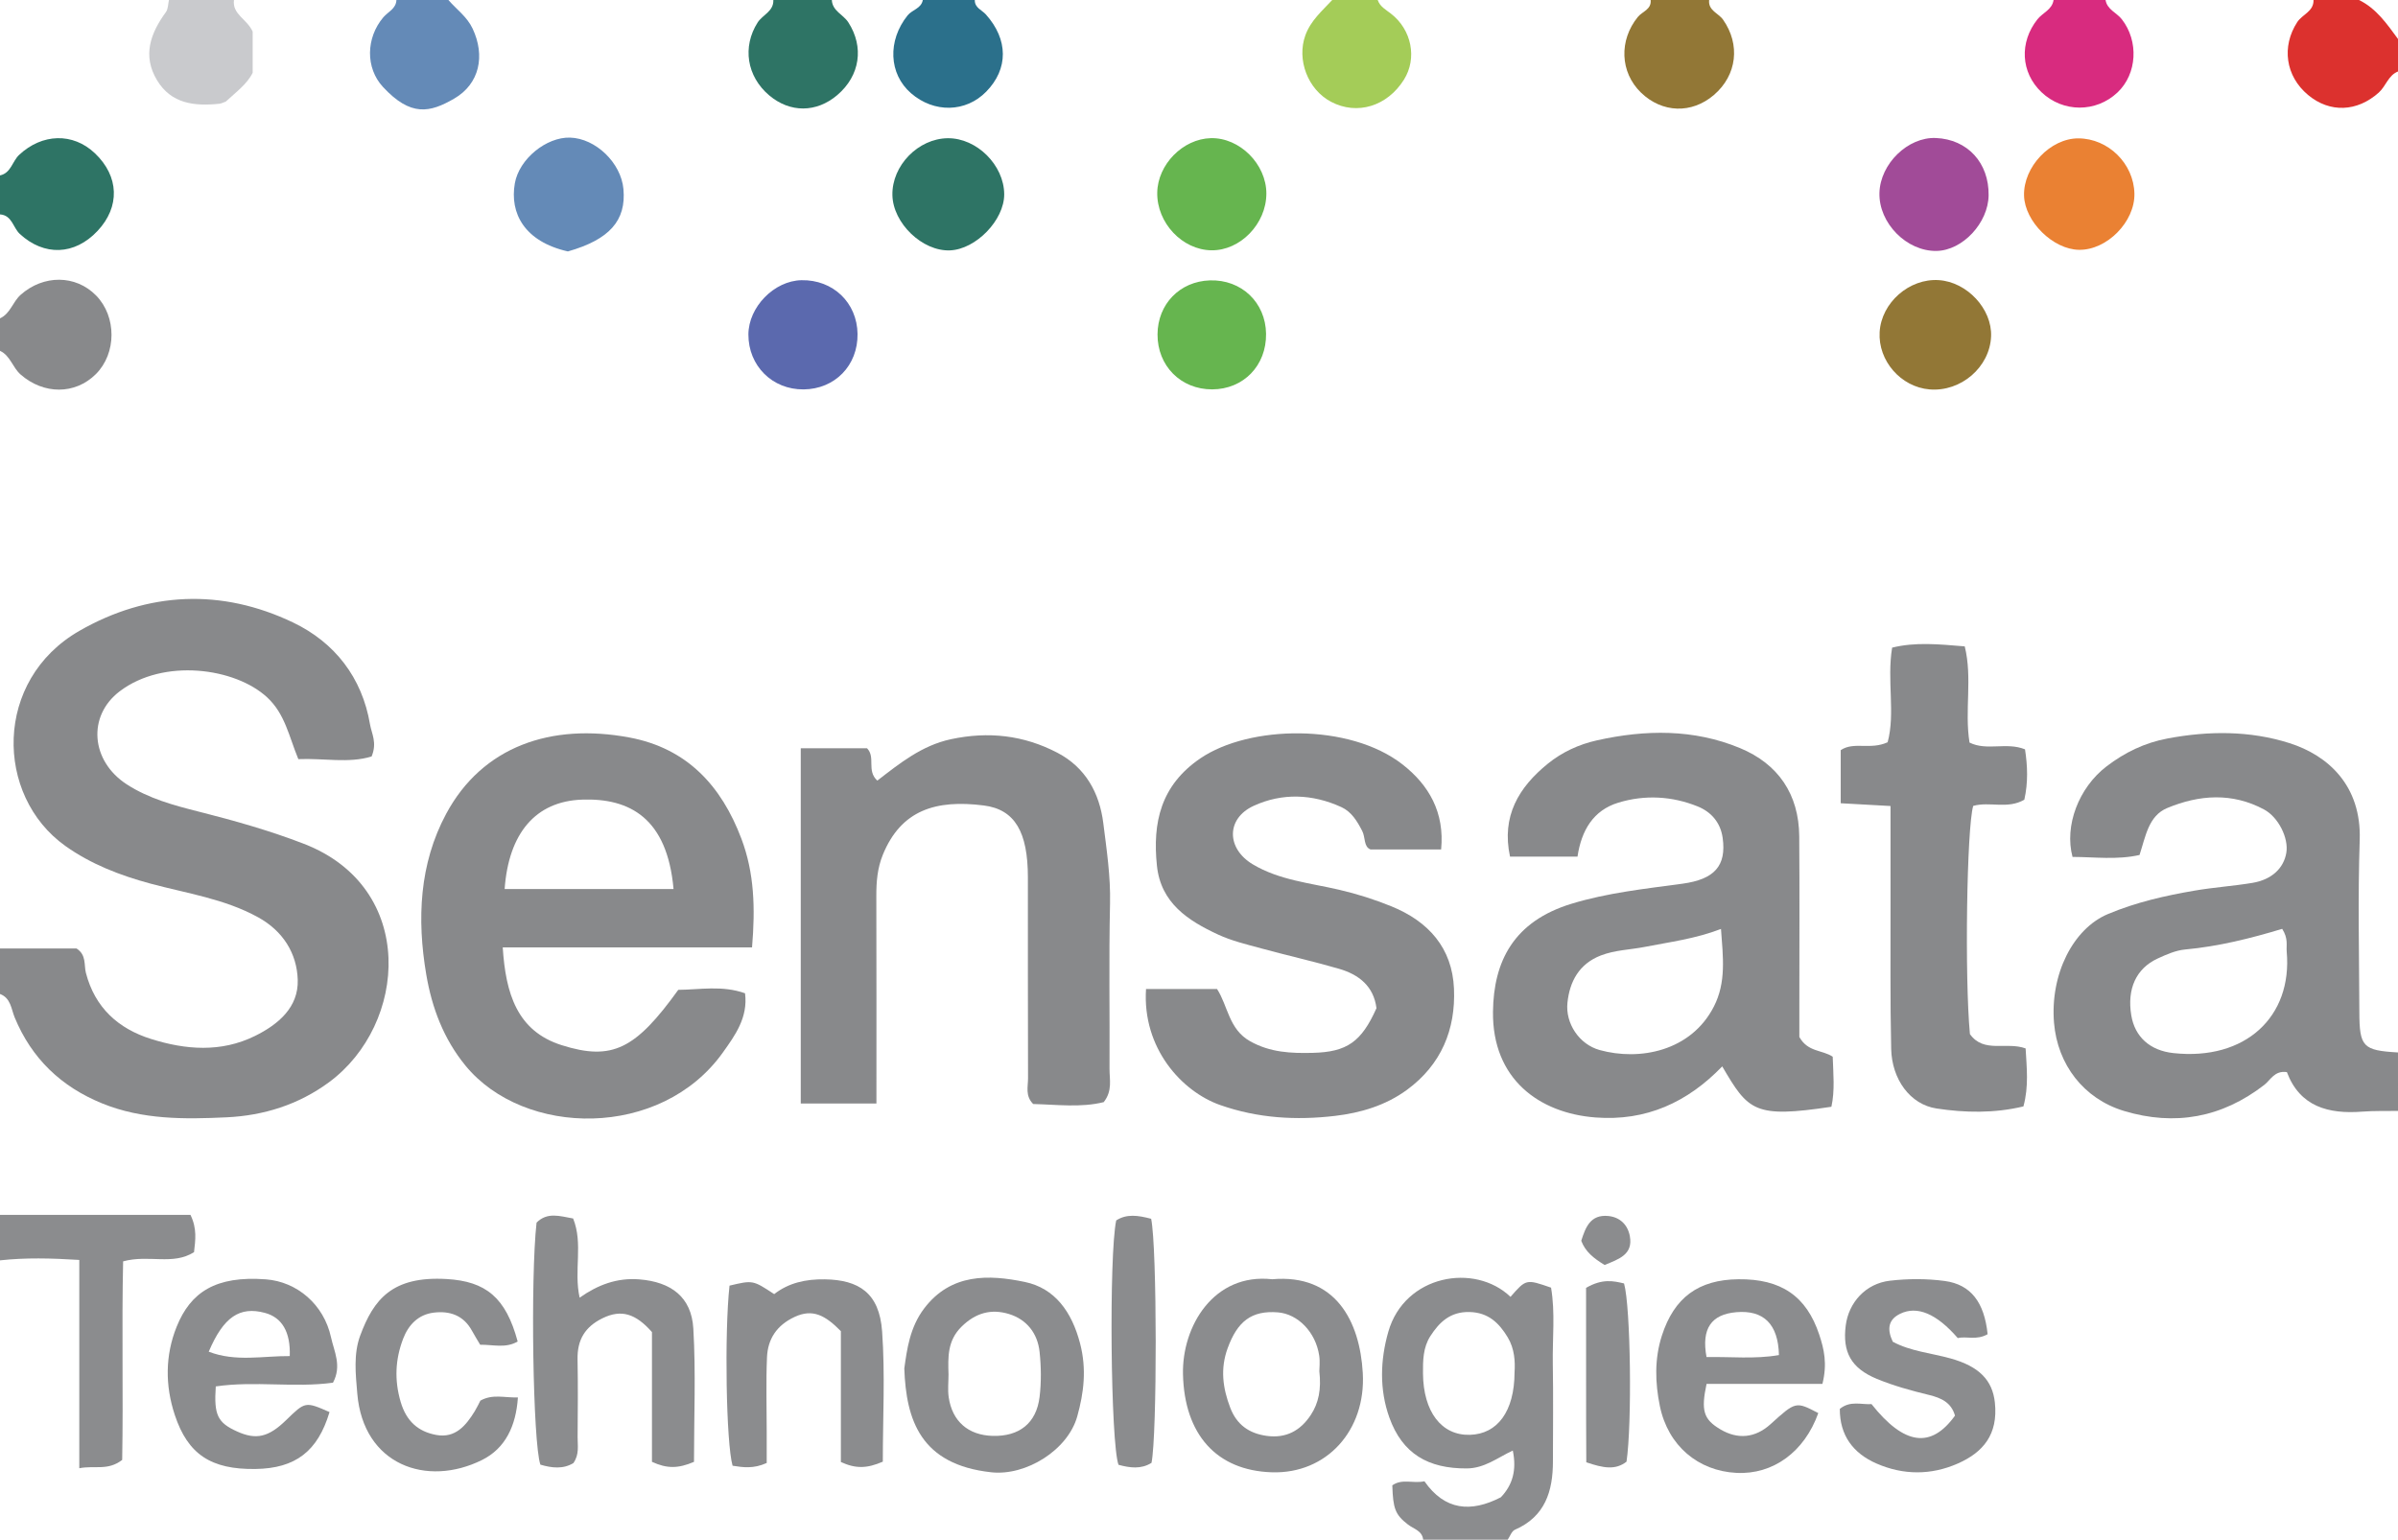 <?xml version="1.0" encoding="iso-8859-1"?>
<!-- Generator: Adobe Illustrator 27.0.0, SVG Export Plug-In . SVG Version: 6.00 Build 0)  -->
<svg version="1.1" id="Layer_1" xmlns="http://www.w3.org/2000/svg" xmlns:xlink="http://www.w3.org/1999/xlink" x="0px" y="0px"
	 viewBox="0 0 369 237" style="enable-background:new 0 0 369 237;" xml:space="preserve">
<g>
	<path style="fill:#88898B;" d="M0,146c3.99,0,7.98,0,11.782,0c1.547,0.991,1.122,2.539,1.436,3.749
		c1.391,5.369,4.994,8.59,10.011,10.17c5.316,1.674,10.761,2.126,16.007-0.46c3.607-1.778,6.706-4.425,6.58-8.625
		c-0.122-4.071-2.254-7.52-6.096-9.639c-5.174-2.854-10.969-3.678-16.548-5.18c-4.698-1.265-9.2-3.008-13.125-5.808
		c-10.854-7.745-11.046-25.527,2.18-33.11c10.532-6.038,21.862-6.555,32.885-1.272c6.387,3.061,10.61,8.458,11.827,15.682
		c0.236,1.402,1.132,2.817,0.24,4.935c-3.533,1.087-7.392,0.241-11.272,0.407c-1.457-3.541-2.047-6.962-4.803-9.511
		c-4.932-4.562-15.927-6.055-22.682-0.931c-5.013,3.804-4.449,10.729,1.073,14.318c3.376,2.194,7.264,3.241,11.121,4.215
		c5.462,1.38,10.865,2.904,16.129,4.937c17.497,6.757,15.965,27.806,3.877,36.712c-4.672,3.442-10.018,5.124-15.752,5.395
		c-6.471,0.306-12.956,0.377-19.132-2.135c-6.307-2.565-10.855-6.89-13.477-13.234C1.724,155.316,1.672,153.623,0,153
		C0,150.667,0,148.333,0,146z"/>
	<path style="fill:#88898B;" d="M369,171c-1.827,0.03-3.661-0.034-5.479,0.108c-5.241,0.41-9.621-0.772-11.62-6.084
		c-1.919-0.268-2.495,1.209-3.48,1.971c-6.517,5.043-13.755,6.37-21.586,4.008c-6.211-1.873-10.234-7.155-10.765-13.565
		c-0.613-7.402,2.886-14.477,8.303-16.746c4.359-1.826,8.81-2.829,13.371-3.61c2.935-0.503,5.923-0.697,8.861-1.186
		c2.964-0.493,4.817-2.253,5.213-4.649c0.37-2.244-1.216-5.458-3.42-6.643c-4.911-2.639-9.975-2.278-14.904-0.231
		c-2.897,1.203-3.318,4.356-4.268,7.23c-3.465,0.781-6.911,0.31-10.309,0.298c-1.285-4.799,0.956-10.66,5.229-13.932
		c2.811-2.152,5.876-3.64,9.411-4.303c6.321-1.184,12.633-1.217,18.731,0.716c5.958,1.888,11.1,6.549,10.82,14.907
		c-0.295,8.822-0.084,17.661-0.056,26.492c0.017,5.374,0.557,5.905,5.946,6.218C369,165,369,168,369,171z M351.178,142.975
		c-4.908,1.485-9.842,2.707-14.94,3.178c-1.44,0.133-2.88,0.769-4.221,1.388c-3.323,1.534-4.73,4.677-4.061,8.739
		c0.545,3.314,2.869,5.426,6.475,5.817c11.071,1.202,18.339-5.589,17.444-15.61C351.788,145.516,352.149,144.491,351.178,142.975z"
		/>
	<path style="fill:#8B8C8E;" d="M219,237c-0.167-1.399-1.439-1.64-2.335-2.328c-1.995-1.534-2.302-2.482-2.419-6.039
		c1.514-1.079,3.211-0.24,4.944-0.627c3.128,4.492,7.15,4.845,11.763,2.46c1.797-1.891,2.458-4.16,1.834-7.192
		c-2.357,1.109-4.352,2.739-7.088,2.755c-5.926,0.034-9.911-2.247-11.913-7.853c-1.537-4.304-1.398-8.835-0.151-13.193
		c2.505-8.754,13.293-10.65,18.8-5.364c2.398-2.749,2.398-2.749,6.239-1.418c0.663,3.858,0.199,7.834,0.27,11.785
		c0.089,4.982,0.019,9.966,0.019,14.949c-0.001,4.593-1.188,8.499-5.855,10.533c-0.497,0.217-0.744,1.007-1.107,1.532
		C227.667,237,223.333,237,219,237z M233.057,211.25c0.107-1.64,0.016-3.631-1.057-5.408c-1.336-2.212-2.992-3.826-5.89-3.889
		c-2.923-0.064-4.616,1.544-6.008,3.706c-1.122,1.743-1.152,3.747-1.134,5.763c0.053,5.874,2.836,9.554,7.214,9.435
		C230.433,220.741,233.032,217.249,233.057,211.25z"/>
	<path style="fill:#8B8C8E;" d="M0,187c9.763,0,19.525,0,29.309,0c1.034,2.126,0.759,3.873,0.548,5.74
		c-3.281,2.071-6.923,0.333-10.911,1.414c-0.228,10.123,0.036,20.487-0.144,30.563c-2.225,1.713-4.195,0.811-6.6,1.282
		c0-10.883,0-21.253,0-32.064C7.815,193.664,3.916,193.569,0,194C0,191.667,0,189.333,0,187z"/>
	<path style="fill:#2E7465;" d="M0,27c1.703-0.369,1.884-2.168,2.951-3.165c3.52-3.293,8.263-3.461,11.649-0.248
		c3.743,3.551,3.902,8.247,0.406,11.963c-3.533,3.755-8.209,3.903-11.952,0.464C1.997,35.043,1.867,33.135,0,33C0,31,0,29,0,27z"/>
	<path style="fill:#927736;" d="M263,0c-0.176,1.627,1.43,2.016,2.14,3.026c2.685,3.818,2.159,8.525-1.398,11.586
		c-3.416,2.94-7.977,2.795-11.232-0.358c-3.238-3.137-3.401-8.068-0.475-11.653c0.682-0.836,2.111-1.138,1.964-2.6
		C257,0,260,0,263,0z"/>
	<path style="fill:#2E7465;" d="M128,0c0.085,1.699,1.758,2.231,2.536,3.435c2.447,3.785,1.82,8.205-1.693,11.197
		c-3.211,2.735-7.265,2.755-10.471,0.054c-3.479-2.932-4.158-7.494-1.794-11.214C117.339,2.275,119.07,1.759,119,0
		C122,0,125,0,128,0z"/>
	<path style="fill:#2B708B;" d="M150,0c-0.033,1.202,1.086,1.532,1.708,2.227c3.452,3.858,3.485,8.365,0.057,11.874
		c-3.147,3.221-8.03,3.327-11.58,0.249c-3.441-2.983-3.628-8.116-0.528-11.976C140.367,1.49,141.766,1.321,142,0
		C144.667,0,147.333,0,150,0z"/>
	<path style="fill:#648AB7;" d="M69,0c1.25,1.458,2.853,2.549,3.727,4.407c1.959,4.165,1.09,8.493-2.842,10.773
		c-3.745,2.171-6.677,2.806-10.946-1.788c-2.725-2.932-2.634-7.561,0.048-10.732C59.702,1.814,60.951,1.353,61,0
		C63.667,0,66.333,0,69,0z"/>
	<path style="fill:#88898B;" d="M0,49c1.6-0.728,1.954-2.538,3.187-3.63c3.492-3.093,8.44-3.107,11.599,0.115
		c3.174,3.239,3.163,8.901-0.024,12.09c-3.206,3.209-8.068,3.167-11.594,0.069C1.925,56.553,1.59,54.74,0,54C0,52.333,0,50.667,0,49
		z"/>
	<path style="fill:#D82B7F;" d="M324,0c0.239,1.479,1.696,1.938,2.494,2.957c2.639,3.368,2.379,8.407-0.66,11.278
		c-3.303,3.122-8.387,3.103-11.693-0.042c-3.201-3.045-3.43-7.692-0.616-11.23C314.328,1.954,315.784,1.492,316,0
		C318.667,0,321.333,0,324,0z"/>
	<path style="fill:#DC312E;" d="M369,11c-1.508,0.6-1.849,2.255-2.961,3.251c-3.316,2.967-7.517,3.169-10.879,0.365
		c-3.483-2.905-4.097-7.47-1.664-11.212C354.271,2.212,356.052,1.773,356,0c2.333,0,4.667,0,7,0c2.686,1.314,4.302,3.698,6,6
		C369,7.667,369,9.333,369,11z"/>
	<path style="fill:#A4CC58;" d="M212,0c0.344,1.01,1.21,1.465,2.004,2.075c3.247,2.493,4.082,6.92,2.035,10.184
		c-2.579,4.112-7.212,5.521-11.215,3.412c-3.596-1.894-5.31-6.491-3.96-10.229C201.688,3.161,203.446,1.678,205,0
		C207.333,0,209.667,0,212,0z"/>
	<path style="fill:#C9CACD;" d="M36,0c-0.275,2.219,1.987,2.902,2.88,4.855c0,1.788,0,3.928,0,6.343
		c-0.848,1.753-2.617,3.023-4.127,4.435c-0.388,0.134-0.691,0.306-1.009,0.338c-3.797,0.392-7.389,0.026-9.583-3.624
		C21.887,8.562,23.15,5.126,25.53,1.859C25.879,1.379,25.853,0.626,26,0C29.333,0,32.667,0,36,0z"/>
	<path style="fill:#88898B;" d="M242.744,131.857c-3.82,0-6.957,0-10.384,0c-1.347-6.224,1.344-10.677,5.816-14.304
		c2.189-1.775,4.769-2.974,7.572-3.598c7.451-1.66,14.888-1.761,22.005,1.196c5.869,2.438,9.061,7.095,9.11,13.579
		c0.066,8.656,0.017,17.312,0.018,25.968c0,1.818,0,3.637,0,4.92c1.309,2.348,3.509,1.962,5.134,3.036
		c0.082,2.587,0.353,5.183-0.202,7.706c-11.883,1.793-12.789,0.634-16.799-6.216c-5.339,5.529-11.708,8.464-19.512,7.862
		c-8.682-0.669-15.88-5.936-15.764-16.27c0.087-7.761,3.185-13.91,12.076-16.623c5.573-1.7,11.33-2.307,17.062-3.086
		c4.979-0.677,6.796-2.776,6.205-7.048c-0.334-2.413-1.81-4.026-3.851-4.851c-3.948-1.596-8.128-1.819-12.205-0.579
		C245.143,124.73,243.338,127.862,242.744,131.857z M264.824,142.99c-3.98,1.526-7.88,2.006-11.716,2.761
		c-2.257,0.444-4.594,0.474-6.784,1.322c-3.333,1.291-4.791,4.007-5.129,7.28c-0.327,3.171,1.796,6.401,4.963,7.276
		c6.131,1.695,14.03,0.195,17.561-6.677C265.655,151.185,265.135,147.304,264.824,142.99z"/>
	<path style="fill:#88898B;" d="M104.372,152.361c3.294-0.019,6.738-0.729,10.273,0.529c0.487,3.746-1.574,6.535-3.408,9.109
		C101.7,175.385,80.631,175.051,71.605,164c-3.338-4.086-5.144-8.869-6.014-14.002c-1.446-8.531-1.068-17.023,3.056-24.715
		c5.577-10.4,16.173-14.024,28.224-11.76c8.832,1.659,14.136,7.414,17.217,15.58c1.982,5.254,2.149,10.64,1.635,16.727
		c-12.795,0-25.499,0-38.363,0c0.454,7.083,2.197,12.875,9.071,15.048C94.236,163.347,97.82,161.459,104.372,152.361z
		 M103.644,136.849c-0.967-10.902-6.723-14.026-14.084-13.765c-7.138,0.253-11.287,5.151-11.908,13.765
		C86.219,136.849,94.771,136.849,103.644,136.849z"/>
	<path style="fill:#88898B;" d="M176.349,152.237c3.805,0,7.265,0,10.929,0c1.678,2.576,1.789,6.189,5.089,8.038
		c3.108,1.741,6.306,1.868,9.636,1.787c5.267-0.128,7.491-1.69,9.806-6.874c-0.429-3.403-2.722-5.182-5.767-6.067
		c-3.968-1.153-8.008-2.058-11.996-3.147c-2.231-0.61-4.523-1.152-6.605-2.119c-4.621-2.145-8.813-4.848-9.414-10.592
		c-0.697-6.662,0.593-12.379,6.67-16.524c7.534-5.139,22.961-5.463,31.137,0.941c4.045,3.168,6.477,7.365,5.923,13.071
		c-3.679,0-7.128,0-10.871,0c-1.066-0.414-0.76-1.851-1.267-2.836c-0.784-1.521-1.651-2.966-3.217-3.682
		c-4.447-2.033-9.104-2.21-13.491-0.193c-4.256,1.958-4.206,6.573-0.13,9.007c4.072,2.431,8.787,2.865,13.274,3.908
		c2.765,0.642,5.404,1.481,8.019,2.54c5.756,2.331,9.392,6.429,9.662,12.682c0.271,6.278-1.946,11.694-7.228,15.573
		c-3.314,2.434-7.188,3.557-11.083,4.016c-5.939,0.7-11.86,0.373-17.672-1.673C181.826,168.006,175.755,161.319,176.349,152.237z"/>
	<path style="fill:#88898B;" d="M134.863,169.859c-4.18,0-7.765,0-11.644,0c0-18.276,0-36.322,0-54.682c3.499,0,6.89,0,10.201,0
		c1.362,1.413-0.115,3.427,1.577,4.979c3.421-2.631,6.826-5.409,11.33-6.373c5.772-1.235,11.194-0.621,16.376,2.08
		c4.346,2.265,6.49,6.214,7.069,10.826c0.514,4.094,1.134,8.19,1.039,12.38c-0.194,8.485-0.033,16.979-0.08,25.468
		c-0.009,1.617,0.484,3.348-0.89,5.108c-3.491,0.875-7.252,0.376-10.857,0.29c-1.253-1.266-0.787-2.673-0.791-3.948
		c-0.037-10.321-0.013-20.642-0.023-30.963c-0.007-6.934-1.978-10.43-6.784-11.042c-7.369-0.938-12.727,0.699-15.536,7.585
		c-0.838,2.055-1.009,4.155-1.002,6.336C134.881,148.371,134.863,158.839,134.863,169.859z"/>
	<path style="fill:#88898B;" d="M290.91,124.066c-2.882-0.16-5.15-0.286-7.663-0.426c0-2.836,0-5.423,0-8.173
		c2.02-1.364,4.531,0.015,7.221-1.215c1.209-4.488-0.141-9.513,0.689-14.563c3.568-0.886,7.139-0.53,11.175-0.195
		c1.212,4.89-0.057,9.903,0.735,14.805c2.681,1.329,5.647-0.115,8.538,1.04c0.394,2.548,0.493,5.115-0.104,7.752
		c-2.56,1.504-5.345,0.243-7.867,0.957c-0.996,3.399-1.327,26.36-0.506,35.12c2.129,3.011,5.594,1.122,8.571,2.211
		c0.16,2.929,0.511,5.822-0.338,8.926c-4.506,1.08-9.001,0.981-13.373,0.319c-4.07-0.616-6.872-4.511-6.976-9.167
		c-0.168-7.482-0.085-14.971-0.1-22.456C290.902,134.201,290.91,129.4,290.91,124.066z"/>
	<path style="fill:#8B8C8E;" d="M106.79,225.018c-2.44,1.04-4.159,1.061-6.468-0.006c0-6.713,0-13.619,0-19.973
		c-2.525-2.857-4.725-3.535-7.6-2.131c-2.731,1.334-3.906,3.354-3.849,6.332c0.077,3.991,0.038,7.984,0.01,11.976
		c-0.009,1.299,0.289,2.666-0.655,3.995c-1.606,0.967-3.345,0.742-5.073,0.237c-1.154-3.319-1.542-28.803-0.588-37.257
		c1.659-1.661,3.574-1.002,5.625-0.634c1.578,3.915,0.074,7.982,1.001,12.188c2.817-1.982,5.756-3.089,9.185-2.816
		c4.866,0.387,8.028,2.696,8.312,7.571C107.086,211.268,106.79,218.076,106.79,225.018z"/>
	<path style="fill:#8B8C8E;" d="M280.431,213.02c-6.064,0-11.993,0-17.829,0c-0.884,4.144-0.446,5.459,2.108,6.983
		c2.702,1.613,5.392,1.339,7.74-0.787c3.882-3.516,3.882-3.516,7.346-1.705c-2.132,5.971-6.948,9.49-12.596,9.203
		c-5.874-0.298-10.526-4.157-11.785-10.296c-0.73-3.559-0.844-7.241,0.312-10.829c1.884-5.848,5.606-8.614,11.773-8.68
		c6.582-0.07,10.473,2.597,12.444,8.529C280.682,207.661,281.206,209.904,280.431,213.02z M273.741,208.579
		c-0.108-4.766-2.359-6.96-6.56-6.599c-3.854,0.331-5.394,2.527-4.584,6.908C266.28,208.811,270.021,209.233,273.741,208.579z"/>
	<path style="fill:#8B8C8E;" d="M33.203,213.406c-0.302,4.413,0.274,5.582,3.298,6.943c2.932,1.319,4.823,0.877,7.529-1.757
		c2.948-2.871,2.948-2.871,6.677-1.238c-1.806,6.038-5.234,8.672-11.399,8.76c-6.834,0.098-10.395-2.247-12.404-8.297
		c-1.511-4.551-1.492-9.207,0.281-13.605c2.143-5.318,6.009-7.867,13.729-7.287c4.784,0.359,8.923,3.858,10.022,8.92
		c0.471,2.167,1.697,4.401,0.302,6.987C45.33,213.644,39.195,212.525,33.203,213.406z M44.588,208.736
		c0.133-3.733-1.206-5.951-3.833-6.653c-3.852-1.029-6.35,0.593-8.636,5.977C36.289,209.666,40.47,208.7,44.588,208.736z"/>
	<path style="fill:#8B8C8E;" d="M139.153,210.639c0.407-2.901,0.837-6.316,3.066-9.249c4.118-5.418,9.948-5.215,15.479-4.065
		c4.627,0.962,7.235,4.604,8.5,9.454c1.029,3.945,0.585,7.596-0.434,11.243c-1.451,5.193-7.886,9.18-13.22,8.601
		C141.659,225.439,139.434,218.593,139.153,210.639z M145.957,211.575c0,1.163-0.14,2.347,0.026,3.486
		c0.544,3.736,3.023,5.862,6.779,5.96c4.074,0.106,6.713-1.946,7.205-5.983c0.279-2.291,0.248-4.664,0.001-6.962
		c-0.306-2.848-1.982-4.988-4.726-5.821c-2.688-0.816-5.089-0.201-7.266,1.938C145.756,206.371,145.88,208.925,145.957,211.575z"/>
	<path style="fill:#8B8C8E;" d="M195.759,196.909c9.759-0.853,13.495,6.461,13.944,14.436c0.498,8.848-5.572,15.541-13.988,15.279
		c-8.55-0.266-13.464-5.86-13.679-15.077C181.863,204.172,186.75,195.91,195.759,196.909z M203.017,211.062
		c0-0.437,0.126-1.453-0.023-2.427c-0.551-3.605-3.28-6.392-6.374-6.631c-4.034-0.312-6.2,1.379-7.71,5.514
		c-1.164,3.189-0.749,6.173,0.407,9.191c0.985,2.573,2.876,3.93,5.587,4.307c2.99,0.416,5.199-0.8,6.787-3.199
		C202.919,215.962,203.334,213.847,203.017,211.062z"/>
	<path style="fill:#8B8C8E;" d="M305.852,205.371c-1.733,0.98-3.254,0.266-4.592,0.595c-3.257-3.754-6.243-5.024-8.873-3.741
		c-1.874,0.914-2.021,2.423-1.127,4.304c2.722,1.473,5.893,1.735,8.887,2.568c4.399,1.224,6.457,3.352,6.822,6.802
		c0.52,4.928-1.83,7.671-5.732,9.385c-4.096,1.8-8.353,1.788-12.464-0.003c-3.634-1.584-5.684-4.354-5.666-8.418
		c1.616-1.316,3.312-0.631,4.878-0.736c5.027,6.329,9.156,6.9,12.845,1.774c-0.567-1.998-2.068-2.713-3.982-3.179
		c-2.719-0.661-5.451-1.409-8.031-2.473c-3.992-1.646-5.316-4.148-4.801-8.21c0.451-3.557,3.072-6.475,6.797-6.906
		c2.782-0.322,5.673-0.333,8.444,0.043C303.29,197.722,305.348,200.476,305.852,205.371z"/>
	<path style="fill:#8B8C8E;" d="M135.846,224.988c-2.438,1.059-4.157,1.106-6.454,0.053c0-6.743,0-13.664,0-20.143
		c-2.382-2.417-4.314-3.505-7.13-2.186c-2.738,1.283-4.118,3.381-4.239,6.219c-0.163,3.825-0.042,7.662-0.043,11.494
		c0,1.627,0,3.254,0,4.765c-2.042,0.925-3.654,0.676-5.252,0.424c-0.992-3.456-1.27-20.443-0.471-27.722
		c3.594-0.852,3.594-0.852,6.873,1.306c2.214-1.731,4.863-2.323,7.796-2.275c5.215,0.085,8.386,2.075,8.811,8.005
		C136.212,211.537,135.846,218.205,135.846,224.988z"/>
	<path style="fill:#8B8C8E;" d="M73.888,206.988c-0.448-0.761-0.881-1.452-1.272-2.167c-1.294-2.36-3.402-3.081-5.893-2.771
		c-2.379,0.297-3.882,1.906-4.685,4.004c-1.211,3.163-1.375,6.356-0.385,9.732c0.869,2.962,2.682,4.573,5.478,5.088
		c2.933,0.54,4.57-1.444,5.93-3.663c0.341-0.557,0.615-1.156,0.859-1.621c1.905-1.055,3.664-0.428,5.774-0.489
		c-0.294,4.432-1.953,7.85-5.512,9.623c-8.5,4.233-18.283,0.785-19.205-10.225c-0.248-2.963-0.605-6.073,0.447-8.913
		c2.071-5.593,4.935-9.193,13.289-8.712c6.04,0.347,9.121,2.836,10.944,9.614C77.836,207.574,75.877,206.966,73.888,206.988z"/>
	<path style="fill:#8B8C8E;" d="M177.137,187.602c0.925,4.408,0.928,33.371,0.055,37.567c-1.612,1.02-3.352,0.769-5.078,0.301
		c-1.215-3.314-1.484-32.26-0.354-37.615C173.373,186.813,175.116,187.07,177.137,187.602z"/>
	<path style="fill:#2E7465;" d="M146.191,38.539c-4.247,0.177-8.789-4.182-8.87-8.515c-0.085-4.536,3.969-8.7,8.516-8.748
		c4.46-0.046,8.673,4.141,8.689,8.637C154.539,33.868,150.187,38.372,146.191,38.539z"/>
	<path style="fill:#66B54F;" d="M194.819,51.374c0.066,4.897-3.472,8.548-8.295,8.561c-4.822,0.013-8.433-3.627-8.405-8.474
		c0.027-4.651,3.422-8.152,8.053-8.303C191.019,43,194.754,46.549,194.819,51.374z"/>
	<path style="fill:#A14B98;" d="M306.005,30.061c-0.054,4.259-4,8.484-7.997,8.563c-4.613,0.092-8.931-4.293-8.803-8.939
		c0.123-4.483,4.385-8.625,8.687-8.443C302.758,21.449,306.069,25.048,306.005,30.061z"/>
	<path style="fill:#927736;" d="M298.344,43.118c4.348,0.287,8.207,4.437,8.041,8.651c-0.186,4.74-4.631,8.576-9.469,8.171
		c-4.425-0.37-7.942-4.417-7.679-8.838C289.506,46.584,293.801,42.819,298.344,43.118z"/>
	<path style="fill:#66B54F;" d="M194.866,29.81c-0.011,4.649-4.026,8.785-8.461,8.718c-4.492-0.069-8.397-4.225-8.331-8.867
		c0.062-4.332,3.933-8.281,8.231-8.395C190.752,21.148,194.877,25.265,194.866,29.81z"/>
	<path style="fill:#EA8133;" d="M319.816,21.298c4.599,0.013,8.524,3.881,8.624,8.498c0.094,4.333-4.226,8.722-8.521,8.658
		c-4.007-0.06-8.353-4.344-8.463-8.341C311.334,25.687,315.508,21.286,319.816,21.298z"/>
	<path style="fill:#648AB7;" d="M87.385,38.702c-6.716-1.524-8.962-5.905-8.165-10.469c0.661-3.783,4.865-7.158,8.5-7.051
		c3.94,0.115,7.844,3.878,8.213,7.914C96.378,33.957,93.78,36.877,87.385,38.702z"/>
	<path style="fill:#5B69AE;" d="M131.957,51.387c0.072,4.86-3.477,8.513-8.309,8.553c-4.809,0.04-8.497-3.635-8.485-8.453
		c0.011-4.231,3.965-8.276,8.168-8.357C128.183,43.036,131.886,46.581,131.957,51.387z"/>
	<path style="fill:#8B8C8E;" d="M244.062,198.234c2.495-1.446,4.209-1.071,5.845-0.677c1.025,3.634,1.24,21.61,0.379,27.434
		c-1.719,1.331-3.574,0.985-6.19,0.091C244.039,216.191,244.089,207.18,244.062,198.234z"/>
	<path style="fill:#8B8C8E;" d="M246.916,194.715c-1.685-1.04-2.955-2.025-3.595-3.724c0.649-2.043,1.394-4.088,4.159-3.817
		c1.807,0.177,2.999,1.362,3.318,3.106C251.315,193.108,249.12,193.8,246.916,194.715z"/>
</g>
</svg>
